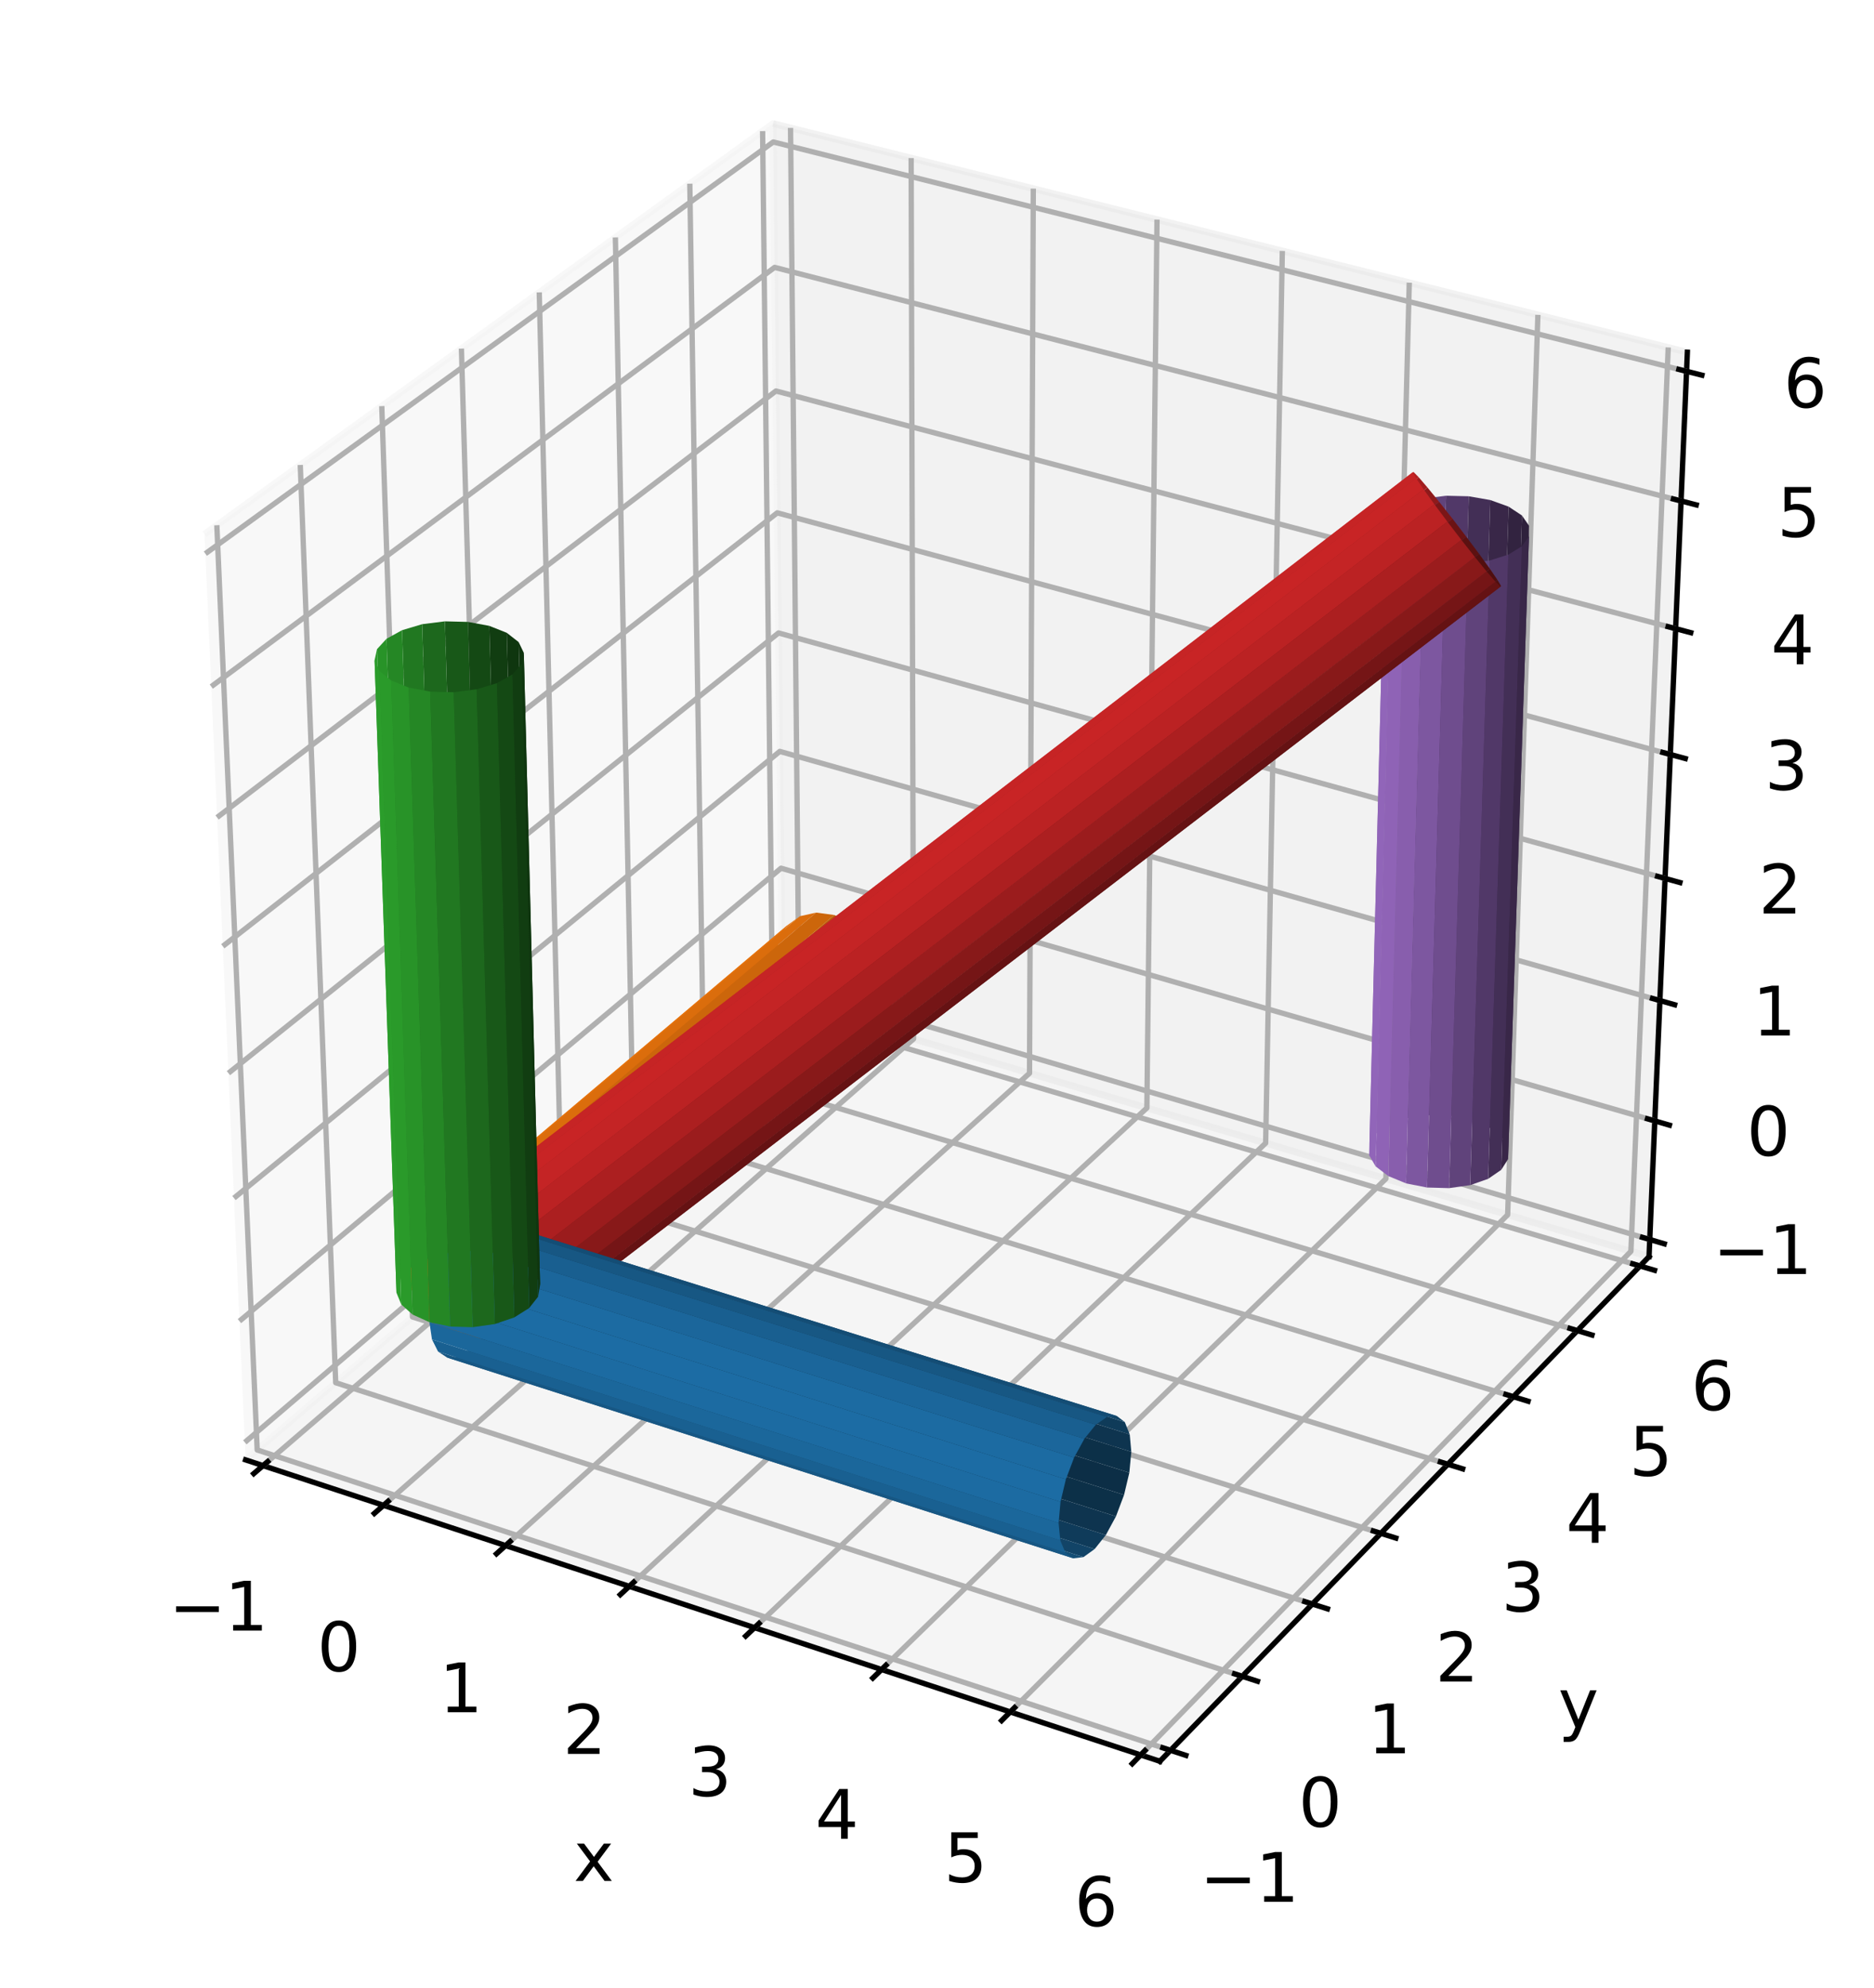 <?xml version="1.0" encoding="utf-8" standalone="no"?>
<!DOCTYPE svg PUBLIC "-//W3C//DTD SVG 1.1//EN"
  "http://www.w3.org/Graphics/SVG/1.1/DTD/svg11.dtd">
<svg xmlns:xlink="http://www.w3.org/1999/xlink" width="281.039pt" height="298.005pt" viewBox="0 0 281.039 298.005" xmlns="http://www.w3.org/2000/svg" version="1.1">
 <defs>
  <style type="text/css">*{stroke-linejoin: round; stroke-linecap: butt}</style>
 </defs>
 <g id="figure_1">
  <g id="patch_1">
   <path d="M 0 298.005 
L 281.039 298.005 
L 281.039 0 
L 0 0 
z
" style="fill: #ffffff"/>
  </g>
  <g id="patch_2">
   <path d="M 7.2 273.312 
L 273.312 273.312 
L 273.312 7.2 
L 7.2 7.2 
z
" style="fill: #ffffff"/>
  </g>
  <g id="pane3d_1">
   <g id="patch_3">
    <path d="M 36.833 218.845 
L 117.342 149.915 
L 115.937 18.52 
L 30.668 80.068 
" style="fill: #f2f2f2; opacity: 0.5; stroke: #f2f2f2; stroke-linejoin: miter"/>
   </g>
  </g>
  <g id="pane3d_2">
   <g id="patch_4">
    <path d="M 117.342 149.915 
L 247.3 188.384 
L 253.048 52.803 
L 115.937 18.52 
" style="fill: #e6e6e6; opacity: 0.5; stroke: #e6e6e6; stroke-linejoin: miter"/>
   </g>
  </g>
  <g id="pane3d_3">
   <g id="patch_5">
    <path d="M 36.833 218.845 
L 173.947 264.025 
L 247.3 188.384 
L 117.342 149.915 
" style="fill: #ececec; opacity: 0.5; stroke: #ececec; stroke-linejoin: miter"/>
   </g>
  </g>
  <g id="axis3d_1">
   <g id="line2d_1">
    <path d="M 36.833 218.845 
L 173.947 264.025 
" style="fill: none; stroke: #000000; stroke-width: 0.8; stroke-linecap: square"/>
   </g>
   <g id="text_1">
    <!-- x -->
    <g transform="translate(86.026 281.967) scale(0.1 -0.1)">
     <defs>
      <path id="DejaVuSans-78" d="M 3513 3500 
L 2247 1797 
L 3578 0 
L 2900 0 
L 1881 1375 
L 863 0 
L 184 0 
L 1544 1831 
L 300 3500 
L 978 3500 
L 1906 2253 
L 2834 3500 
L 3513 3500 
z
" transform="scale(0.016)"/>
     </defs>
     <use xlink:href="#DejaVuSans-78"/>
    </g>
   </g>
   <g id="Line3DCollection_1">
    <path d="M 39.448 219.707 
L 119.83 150.651 
L 118.555 19.174 
" style="fill: none; stroke: #b0b0b0; stroke-width: 0.8"/>
    <path d="M 57.516 225.661 
L 137.008 155.736 
L 136.643 23.697 
" style="fill: none; stroke: #b0b0b0; stroke-width: 0.8"/>
    <path d="M 75.821 231.692 
L 154.395 160.883 
L 154.961 28.277 
" style="fill: none; stroke: #b0b0b0; stroke-width: 0.8"/>
    <path d="M 94.368 237.803 
L 171.993 166.092 
L 173.515 32.916 
" style="fill: none; stroke: #b0b0b0; stroke-width: 0.8"/>
    <path d="M 113.162 243.996 
L 189.807 171.365 
L 192.309 37.616 
" style="fill: none; stroke: #b0b0b0; stroke-width: 0.8"/>
    <path d="M 132.207 250.271 
L 207.841 176.703 
L 211.347 42.376 
" style="fill: none; stroke: #b0b0b0; stroke-width: 0.8"/>
    <path d="M 151.509 256.631 
L 226.099 182.108 
L 230.635 47.198 
" style="fill: none; stroke: #b0b0b0; stroke-width: 0.8"/>
    <path d="M 171.072 263.077 
L 244.584 187.58 
L 250.177 52.085 
" style="fill: none; stroke: #b0b0b0; stroke-width: 0.8"/>
   </g>
   <g id="xtick_1">
    <g id="line2d_2">
     <path d="M 40.143 219.11 
L 38.055 220.904 
" style="fill: none; stroke: #000000; stroke-width: 0.8; stroke-linecap: square"/>
    </g>
    <g id="text_2">
     <!-- −1 -->
     <g transform="translate(25.319 244.437) scale(0.1 -0.1)">
      <defs>
       <path id="DejaVuSans-2212" d="M 678 2272 
L 4684 2272 
L 4684 1741 
L 678 1741 
L 678 2272 
z
" transform="scale(0.016)"/>
       <path id="DejaVuSans-31" d="M 794 531 
L 1825 531 
L 1825 4091 
L 703 3866 
L 703 4441 
L 1819 4666 
L 2450 4666 
L 2450 531 
L 3481 531 
L 3481 0 
L 794 0 
L 794 531 
z
" transform="scale(0.016)"/>
      </defs>
      <use xlink:href="#DejaVuSans-2212"/>
      <use xlink:href="#DejaVuSans-31" x="83.789"/>
     </g>
    </g>
   </g>
   <g id="xtick_2">
    <g id="line2d_3">
     <path d="M 58.204 225.056 
L 56.138 226.873 
" style="fill: none; stroke: #000000; stroke-width: 0.8; stroke-linecap: square"/>
    </g>
    <g id="text_3">
     <!-- 0 -->
     <g transform="translate(47.574 250.516) scale(0.1 -0.1)">
      <defs>
       <path id="DejaVuSans-30" d="M 2034 4250 
Q 1547 4250 1301 3770 
Q 1056 3291 1056 2328 
Q 1056 1369 1301 889 
Q 1547 409 2034 409 
Q 2525 409 2770 889 
Q 3016 1369 3016 2328 
Q 3016 3291 2770 3770 
Q 2525 4250 2034 4250 
z
M 2034 4750 
Q 2819 4750 3233 4129 
Q 3647 3509 3647 2328 
Q 3647 1150 3233 529 
Q 2819 -91 2034 -91 
Q 1250 -91 836 529 
Q 422 1150 422 2328 
Q 422 3509 836 4129 
Q 1250 4750 2034 4750 
z
" transform="scale(0.016)"/>
      </defs>
      <use xlink:href="#DejaVuSans-30"/>
     </g>
    </g>
   </g>
   <g id="xtick_3">
    <g id="line2d_4">
     <path d="M 76.502 231.079 
L 74.458 232.921 
" style="fill: none; stroke: #000000; stroke-width: 0.8; stroke-linecap: square"/>
    </g>
    <g id="text_4">
     <!-- 1 -->
     <g transform="translate(65.877 256.674) scale(0.1 -0.1)">
      <use xlink:href="#DejaVuSans-31"/>
     </g>
    </g>
   </g>
   <g id="xtick_4">
    <g id="line2d_5">
     <path d="M 95.041 237.182 
L 93.021 239.048 
" style="fill: none; stroke: #000000; stroke-width: 0.8; stroke-linecap: square"/>
    </g>
    <g id="text_5">
     <!-- 2 -->
     <g transform="translate(84.422 262.915) scale(0.1 -0.1)">
      <defs>
       <path id="DejaVuSans-32" d="M 1228 531 
L 3431 531 
L 3431 0 
L 469 0 
L 469 531 
Q 828 903 1448 1529 
Q 2069 2156 2228 2338 
Q 2531 2678 2651 2914 
Q 2772 3150 2772 3378 
Q 2772 3750 2511 3984 
Q 2250 4219 1831 4219 
Q 1534 4219 1204 4116 
Q 875 4013 500 3803 
L 500 4441 
Q 881 4594 1212 4672 
Q 1544 4750 1819 4750 
Q 2544 4750 2975 4387 
Q 3406 4025 3406 3419 
Q 3406 3131 3298 2873 
Q 3191 2616 2906 2266 
Q 2828 2175 2409 1742 
Q 1991 1309 1228 531 
z
" transform="scale(0.016)"/>
      </defs>
      <use xlink:href="#DejaVuSans-32"/>
     </g>
    </g>
   </g>
   <g id="xtick_5">
    <g id="line2d_6">
     <path d="M 113.826 243.367 
L 111.831 245.257 
" style="fill: none; stroke: #000000; stroke-width: 0.8; stroke-linecap: square"/>
    </g>
    <g id="text_6">
     <!-- 3 -->
     <g transform="translate(103.214 269.238) scale(0.1 -0.1)">
      <defs>
       <path id="DejaVuSans-33" d="M 2597 2516 
Q 3050 2419 3304 2112 
Q 3559 1806 3559 1356 
Q 3559 666 3084 287 
Q 2609 -91 1734 -91 
Q 1441 -91 1130 -33 
Q 819 25 488 141 
L 488 750 
Q 750 597 1062 519 
Q 1375 441 1716 441 
Q 2309 441 2620 675 
Q 2931 909 2931 1356 
Q 2931 1769 2642 2001 
Q 2353 2234 1838 2234 
L 1294 2234 
L 1294 2753 
L 1863 2753 
Q 2328 2753 2575 2939 
Q 2822 3125 2822 3475 
Q 2822 3834 2567 4026 
Q 2313 4219 1838 4219 
Q 1578 4219 1281 4162 
Q 984 4106 628 3988 
L 628 4550 
Q 988 4650 1302 4700 
Q 1616 4750 1894 4750 
Q 2613 4750 3031 4423 
Q 3450 4097 3450 3541 
Q 3450 3153 3228 2886 
Q 3006 2619 2597 2516 
z
" transform="scale(0.016)"/>
      </defs>
      <use xlink:href="#DejaVuSans-33"/>
     </g>
    </g>
   </g>
   <g id="xtick_6">
    <g id="line2d_7">
     <path d="M 132.863 249.633 
L 130.893 251.55 
" style="fill: none; stroke: #000000; stroke-width: 0.8; stroke-linecap: square"/>
    </g>
    <g id="text_7">
     <!-- 4 -->
     <g transform="translate(122.259 275.647) scale(0.1 -0.1)">
      <defs>
       <path id="DejaVuSans-34" d="M 2419 4116 
L 825 1625 
L 2419 1625 
L 2419 4116 
z
M 2253 4666 
L 3047 4666 
L 3047 1625 
L 3713 1625 
L 3713 1100 
L 3047 1100 
L 3047 0 
L 2419 0 
L 2419 1100 
L 313 1100 
L 313 1709 
L 2253 4666 
z
" transform="scale(0.016)"/>
      </defs>
      <use xlink:href="#DejaVuSans-34"/>
     </g>
    </g>
   </g>
   <g id="xtick_7">
    <g id="line2d_8">
     <path d="M 152.156 255.985 
L 150.212 257.927 
" style="fill: none; stroke: #000000; stroke-width: 0.8; stroke-linecap: square"/>
    </g>
    <g id="text_8">
     <!-- 5 -->
     <g transform="translate(141.56 282.142) scale(0.1 -0.1)">
      <defs>
       <path id="DejaVuSans-35" d="M 691 4666 
L 3169 4666 
L 3169 4134 
L 1269 4134 
L 1269 2991 
Q 1406 3038 1543 3061 
Q 1681 3084 1819 3084 
Q 2600 3084 3056 2656 
Q 3513 2228 3513 1497 
Q 3513 744 3044 326 
Q 2575 -91 1722 -91 
Q 1428 -91 1123 -41 
Q 819 9 494 109 
L 494 744 
Q 775 591 1075 516 
Q 1375 441 1709 441 
Q 2250 441 2565 725 
Q 2881 1009 2881 1497 
Q 2881 1984 2565 2268 
Q 2250 2553 1709 2553 
Q 1456 2553 1204 2497 
Q 953 2441 691 2322 
L 691 4666 
z
" transform="scale(0.016)"/>
      </defs>
      <use xlink:href="#DejaVuSans-35"/>
     </g>
    </g>
   </g>
   <g id="xtick_8">
    <g id="line2d_9">
     <path d="M 171.71 262.422 
L 169.794 264.391 
" style="fill: none; stroke: #000000; stroke-width: 0.8; stroke-linecap: square"/>
    </g>
    <g id="text_9">
     <!-- 6 -->
     <g transform="translate(161.124 288.725) scale(0.1 -0.1)">
      <defs>
       <path id="DejaVuSans-36" d="M 2113 2584 
Q 1688 2584 1439 2293 
Q 1191 2003 1191 1497 
Q 1191 994 1439 701 
Q 1688 409 2113 409 
Q 2538 409 2786 701 
Q 3034 994 3034 1497 
Q 3034 2003 2786 2293 
Q 2538 2584 2113 2584 
z
M 3366 4563 
L 3366 3988 
Q 3128 4100 2886 4159 
Q 2644 4219 2406 4219 
Q 1781 4219 1451 3797 
Q 1122 3375 1075 2522 
Q 1259 2794 1537 2939 
Q 1816 3084 2150 3084 
Q 2853 3084 3261 2657 
Q 3669 2231 3669 1497 
Q 3669 778 3244 343 
Q 2819 -91 2113 -91 
Q 1303 -91 875 529 
Q 447 1150 447 2328 
Q 447 3434 972 4092 
Q 1497 4750 2381 4750 
Q 2619 4750 2861 4703 
Q 3103 4656 3366 4563 
z
" transform="scale(0.016)"/>
      </defs>
      <use xlink:href="#DejaVuSans-36"/>
     </g>
    </g>
   </g>
  </g>
  <g id="axis3d_2">
   <g id="line2d_10">
    <path d="M 247.3 188.384 
L 173.947 264.025 
" style="fill: none; stroke: #000000; stroke-width: 0.8; stroke-linecap: square"/>
   </g>
   <g id="text_10">
    <!-- y -->
    <g transform="translate(233.681 258.993) scale(0.1 -0.1)">
     <defs>
      <path id="DejaVuSans-79" d="M 2059 -325 
Q 1816 -950 1584 -1140 
Q 1353 -1331 966 -1331 
L 506 -1331 
L 506 -850 
L 844 -850 
Q 1081 -850 1212 -737 
Q 1344 -625 1503 -206 
L 1606 56 
L 191 3500 
L 800 3500 
L 1894 763 
L 2988 3500 
L 3597 3500 
L 2059 -325 
z
" transform="scale(0.016)"/>
     </defs>
     <use xlink:href="#DejaVuSans-79"/>
    </g>
   </g>
   <g id="Line3DCollection_2">
    <path d="M 32.518 78.733 
L 38.572 217.357 
L 175.538 262.385 
" style="fill: none; stroke: #b0b0b0; stroke-width: 0.8"/>
    <path d="M 45.03 69.701 
L 50.344 207.277 
L 186.296 251.291 
" style="fill: none; stroke: #b0b0b0; stroke-width: 0.8"/>
    <path d="M 57.254 60.878 
L 61.859 197.418 
L 196.808 240.451 
" style="fill: none; stroke: #b0b0b0; stroke-width: 0.8"/>
    <path d="M 69.198 52.257 
L 73.125 187.772 
L 207.081 229.857 
" style="fill: none; stroke: #b0b0b0; stroke-width: 0.8"/>
    <path d="M 80.872 43.83 
L 84.15 178.333 
L 217.124 219.5 
" style="fill: none; stroke: #b0b0b0; stroke-width: 0.8"/>
    <path d="M 92.285 35.592 
L 94.941 169.094 
L 226.945 209.374 
" style="fill: none; stroke: #b0b0b0; stroke-width: 0.8"/>
    <path d="M 103.447 27.535 
L 105.506 160.049 
L 236.55 199.469 
" style="fill: none; stroke: #b0b0b0; stroke-width: 0.8"/>
    <path d="M 114.364 19.655 
L 115.851 151.191 
L 245.946 189.779 
" style="fill: none; stroke: #b0b0b0; stroke-width: 0.8"/>
   </g>
   <g id="xtick_9">
    <g id="line2d_11">
     <path d="M 174.388 262.007 
L 177.839 263.142 
" style="fill: none; stroke: #000000; stroke-width: 0.8; stroke-linecap: square"/>
    </g>
    <g id="text_11">
     <!-- −1 -->
     <g transform="translate(179.935 285.095) scale(0.1 -0.1)">
      <use xlink:href="#DejaVuSans-2212"/>
      <use xlink:href="#DejaVuSans-31" x="83.789"/>
     </g>
    </g>
   </g>
   <g id="xtick_10">
    <g id="line2d_12">
     <path d="M 185.156 250.922 
L 188.579 252.03 
" style="fill: none; stroke: #000000; stroke-width: 0.8; stroke-linecap: square"/>
    </g>
    <g id="text_12">
     <!-- 0 -->
     <g transform="translate(194.74 273.833) scale(0.1 -0.1)">
      <use xlink:href="#DejaVuSans-30"/>
     </g>
    </g>
   </g>
   <g id="xtick_11">
    <g id="line2d_13">
     <path d="M 195.677 240.09 
L 199.073 241.173 
" style="fill: none; stroke: #000000; stroke-width: 0.8; stroke-linecap: square"/>
    </g>
    <g id="text_13">
     <!-- 1 -->
     <g transform="translate(205.112 262.829) scale(0.1 -0.1)">
      <use xlink:href="#DejaVuSans-31"/>
     </g>
    </g>
   </g>
   <g id="xtick_12">
    <g id="line2d_14">
     <path d="M 205.959 229.504 
L 209.329 230.563 
" style="fill: none; stroke: #000000; stroke-width: 0.8; stroke-linecap: square"/>
    </g>
    <g id="text_14">
     <!-- 2 -->
     <g transform="translate(215.249 252.074) scale(0.1 -0.1)">
      <use xlink:href="#DejaVuSans-32"/>
     </g>
    </g>
   </g>
   <g id="xtick_13">
    <g id="line2d_15">
     <path d="M 216.011 219.156 
L 219.354 220.191 
" style="fill: none; stroke: #000000; stroke-width: 0.8; stroke-linecap: square"/>
    </g>
    <g id="text_15">
     <!-- 3 -->
     <g transform="translate(225.159 241.56) scale(0.1 -0.1)">
      <use xlink:href="#DejaVuSans-33"/>
     </g>
    </g>
   </g>
   <g id="xtick_14">
    <g id="line2d_16">
     <path d="M 225.84 209.037 
L 229.157 210.049 
" style="fill: none; stroke: #000000; stroke-width: 0.8; stroke-linecap: square"/>
    </g>
    <g id="text_16">
     <!-- 4 -->
     <g transform="translate(234.849 231.279) scale(0.1 -0.1)">
      <use xlink:href="#DejaVuSans-34"/>
     </g>
    </g>
   </g>
   <g id="xtick_15">
    <g id="line2d_17">
     <path d="M 235.453 199.139 
L 238.745 200.129 
" style="fill: none; stroke: #000000; stroke-width: 0.8; stroke-linecap: square"/>
    </g>
    <g id="text_17">
     <!-- 5 -->
     <g transform="translate(244.327 221.223) scale(0.1 -0.1)">
      <use xlink:href="#DejaVuSans-35"/>
     </g>
    </g>
   </g>
   <g id="xtick_16">
    <g id="line2d_18">
     <path d="M 244.858 189.457 
L 248.125 190.425 
" style="fill: none; stroke: #000000; stroke-width: 0.8; stroke-linecap: square"/>
    </g>
    <g id="text_18">
     <!-- 6 -->
     <g transform="translate(253.599 211.385) scale(0.1 -0.1)">
      <use xlink:href="#DejaVuSans-36"/>
     </g>
    </g>
   </g>
  </g>
  <g id="axis3d_3">
   <g id="line2d_19">
    <path d="M 247.3 188.384 
L 253.048 52.803 
" style="fill: none; stroke: #000000; stroke-width: 0.8; stroke-linecap: square"/>
   </g>
   <g id="text_19">
    <!-- z -->
    <g transform="translate(284.911 120.169) scale(0.1 -0.1)">
     <defs>
      <path id="DejaVuSans-7a" d="M 353 3500 
L 3084 3500 
L 3084 2975 
L 922 459 
L 3084 459 
L 3084 0 
L 275 0 
L 275 525 
L 2438 3041 
L 353 3041 
L 353 3500 
z
" transform="scale(0.016)"/>
     </defs>
     <use xlink:href="#DejaVuSans-7a"/>
    </g>
   </g>
   <g id="Line3DCollection_3">
    <path d="M 247.409 185.812 
L 117.315 147.417 
L 36.716 216.218 
" style="fill: none; stroke: #b0b0b0; stroke-width: 0.8"/>
    <path d="M 248.163 168.031 
L 117.131 130.15 
L 35.909 198.047 
" style="fill: none; stroke: #b0b0b0; stroke-width: 0.8"/>
    <path d="M 248.928 149.99 
L 116.943 112.642 
L 35.089 179.601 
" style="fill: none; stroke: #b0b0b0; stroke-width: 0.8"/>
    <path d="M 249.704 131.682 
L 116.753 94.886 
L 34.257 160.872 
" style="fill: none; stroke: #b0b0b0; stroke-width: 0.8"/>
    <path d="M 250.492 113.101 
L 116.561 76.878 
L 33.413 141.854 
" style="fill: none; stroke: #b0b0b0; stroke-width: 0.8"/>
    <path d="M 251.291 94.242 
L 116.365 58.612 
L 32.555 122.541 
" style="fill: none; stroke: #b0b0b0; stroke-width: 0.8"/>
    <path d="M 252.103 75.098 
L 116.167 40.083 
L 31.683 102.925 
" style="fill: none; stroke: #b0b0b0; stroke-width: 0.8"/>
    <path d="M 252.927 55.662 
L 115.966 21.284 
L 30.798 83 
" style="fill: none; stroke: #b0b0b0; stroke-width: 0.8"/>
   </g>
   <g id="xtick_17">
    <g id="line2d_20">
     <path d="M 246.321 185.491 
L 249.587 186.455 
" style="fill: none; stroke: #000000; stroke-width: 0.8; stroke-linecap: square"/>
    </g>
    <g id="text_20">
     <!-- −1 -->
     <g transform="translate(256.889 190.979) scale(0.1 -0.1)">
      <use xlink:href="#DejaVuSans-2212"/>
      <use xlink:href="#DejaVuSans-31" x="83.789"/>
     </g>
    </g>
   </g>
   <g id="xtick_18">
    <g id="line2d_21">
     <path d="M 247.067 167.715 
L 250.357 168.666 
" style="fill: none; stroke: #000000; stroke-width: 0.8; stroke-linecap: square"/>
    </g>
    <g id="text_21">
     <!-- 0 -->
     <g transform="translate(261.953 173.23) scale(0.1 -0.1)">
      <use xlink:href="#DejaVuSans-30"/>
     </g>
    </g>
   </g>
   <g id="xtick_19">
    <g id="line2d_22">
     <path d="M 247.823 149.677 
L 251.139 150.616 
" style="fill: none; stroke: #000000; stroke-width: 0.8; stroke-linecap: square"/>
    </g>
    <g id="text_22">
     <!-- 1 -->
     <g transform="translate(262.839 155.221) scale(0.1 -0.1)">
      <use xlink:href="#DejaVuSans-31"/>
     </g>
    </g>
   </g>
   <g id="xtick_20">
    <g id="line2d_23">
     <path d="M 248.591 131.374 
L 251.932 132.298 
" style="fill: none; stroke: #000000; stroke-width: 0.8; stroke-linecap: square"/>
    </g>
    <g id="text_23">
     <!-- 2 -->
     <g transform="translate(263.74 136.948) scale(0.1 -0.1)">
      <use xlink:href="#DejaVuSans-32"/>
     </g>
    </g>
   </g>
   <g id="xtick_21">
    <g id="line2d_24">
     <path d="M 249.37 112.798 
L 252.737 113.708 
" style="fill: none; stroke: #000000; stroke-width: 0.8; stroke-linecap: square"/>
    </g>
    <g id="text_24">
     <!-- 3 -->
     <g transform="translate(264.653 118.402) scale(0.1 -0.1)">
      <use xlink:href="#DejaVuSans-33"/>
     </g>
    </g>
   </g>
   <g id="xtick_22">
    <g id="line2d_25">
     <path d="M 250.161 93.943 
L 253.554 94.839 
" style="fill: none; stroke: #000000; stroke-width: 0.8; stroke-linecap: square"/>
    </g>
    <g id="text_25">
     <!-- 4 -->
     <g transform="translate(265.58 99.58) scale(0.1 -0.1)">
      <use xlink:href="#DejaVuSans-34"/>
     </g>
    </g>
   </g>
   <g id="xtick_23">
    <g id="line2d_26">
     <path d="M 250.964 74.804 
L 254.384 75.685 
" style="fill: none; stroke: #000000; stroke-width: 0.8; stroke-linecap: square"/>
    </g>
    <g id="text_26">
     <!-- 5 -->
     <g transform="translate(266.521 80.474) scale(0.1 -0.1)">
      <use xlink:href="#DejaVuSans-35"/>
     </g>
    </g>
   </g>
   <g id="xtick_24">
    <g id="line2d_27">
     <path d="M 251.779 55.374 
L 255.226 56.239 
" style="fill: none; stroke: #000000; stroke-width: 0.8; stroke-linecap: square"/>
    </g>
    <g id="text_27">
     <!-- 6 -->
     <g transform="translate(267.476 61.078) scale(0.1 -0.1)">
      <use xlink:href="#DejaVuSans-36"/>
     </g>
    </g>
   </g>
  </g>
  <g id="axes_1">
   <g id="Poly3DCollection_1">
    <path d="M 63.075 196.212 
L 118.144 149.072 
L 120.093 151.578 
L 65.139 198.853 
z
" clip-path="url(#p1093d4e0a0)" style="fill: #bb5d0a"/>
    <path d="M 65.139 198.853 
L 120.093 151.578 
L 122.538 153.541 
L 67.7 200.944 
z
" clip-path="url(#p1093d4e0a0)" style="fill: #a65309"/>
    <path d="M 61.708 193.274 
L 116.88 146.264 
L 118.144 149.072 
L 63.075 196.212 
z
" clip-path="url(#p1093d4e0a0)" style="fill: #cd660b"/>
    <path d="M 67.7 200.944 
L 122.538 153.541 
L 125.242 154.771 
L 70.511 202.281 
z
" clip-path="url(#p1093d4e0a0)" style="fill: #924908"/>
    <path d="M 61.171 190.324 
L 116.423 143.426 
L 116.88 146.264 
L 61.708 193.274 
z
" clip-path="url(#p1093d4e0a0)" style="fill: #dc6e0c"/>
    <path d="M 70.511 202.281 
L 125.242 154.771 
L 127.946 155.146 
L 73.302 202.733 
z
" clip-path="url(#p1093d4e0a0)" style="fill: #7f3f07"/>
    <path d="M 61.518 187.647 
L 116.821 140.833 
L 116.423 143.426 
L 61.171 190.324 
z
" clip-path="url(#p1093d4e0a0)" style="fill: #e5720d"/>
    <path d="M 73.302 202.733 
L 127.946 155.146 
L 130.385 154.628 
L 75.8 202.254 
z
" clip-path="url(#p1093d4e0a0)" style="fill: #703806"/>
    <path d="M 62.72 185.506 
L 118.037 138.738 
L 116.821 140.833 
L 61.518 187.647 
z
" clip-path="url(#p1093d4e0a0)" style="fill: #e8740d"/>
    <path d="M 75.8 202.254 
L 130.385 154.628 
L 132.321 153.263 
L 77.76 200.886 
z
" clip-path="url(#p1093d4e0a0)" style="fill: #673306"/>
    <path d="M 64.661 184.111 
L 119.956 137.349 
L 118.037 138.738 
L 62.72 185.506 
z
" clip-path="url(#p1093d4e0a0)" style="fill: #e5720d"/>
    <path d="M 77.76 200.886 
L 132.321 153.263 
L 133.563 151.181 
L 78.989 198.76 
z
" clip-path="url(#p1093d4e0a0)" style="fill: #633105"/>
    <path d="M 67.156 183.603 
L 122.393 136.805 
L 119.956 137.349 
L 64.661 184.111 
z
" clip-path="url(#p1093d4e0a0)" style="fill: #db6d0c"/>
    <path d="M 78.989 198.76 
L 133.563 151.181 
L 133.984 148.586 
L 79.362 196.08 
z
" clip-path="url(#p1093d4e0a0)" style="fill: #663306"/>
    <path d="M 69.96 184.036 
L 125.11 137.162 
L 122.393 136.805 
L 67.156 183.603 
z
" clip-path="url(#p1093d4e0a0)" style="fill: #cc660b"/>
    <path d="M 79.362 196.08 
L 133.984 148.586 
L 133.54 145.73 
L 78.838 193.111 
z
" clip-path="url(#p1093d4e0a0)" style="fill: #703806"/>
    <path d="M 72.797 185.371 
L 127.838 138.389 
L 125.11 137.162 
L 69.96 184.036 
z
" clip-path="url(#p1093d4e0a0)" style="fill: #ba5d0a"/>
    <path d="M 78.838 193.111 
L 133.54 145.73 
L 132.273 142.896 
L 77.468 190.144 
z
" clip-path="url(#p1093d4e0a0)" style="fill: #7e3f07"/>
    <path d="M 75.385 187.476 
L 130.308 140.365 
L 127.838 138.389 
L 72.797 185.371 
z
" clip-path="url(#p1093d4e0a0)" style="fill: #a55209"/>
    <path d="M 77.468 190.144 
L 132.273 142.896 
L 130.308 140.365 
L 75.385 187.476 
z
" clip-path="url(#p1093d4e0a0)" style="fill: #914808"/>
   </g>
   <g id="Poly3DCollection_2">
    <path d="M 214.216 167.186 
L 216.871 74.315 
L 220.271 74.397 
L 217.492 167.275 
z
" clip-path="url(#p1093d4e0a0)" style="fill: #513868"/>
    <path d="M 211.088 167.625 
L 213.627 74.722 
L 216.871 74.315 
L 214.216 167.186 
z
" clip-path="url(#p1093d4e0a0)" style="fill: #60437b"/>
    <path d="M 217.492 167.275 
L 220.271 74.397 
L 223.501 74.961 
L 220.602 167.883 
z
" clip-path="url(#p1093d4e0a0)" style="fill: #432f56"/>
    <path d="M 208.411 168.552 
L 210.851 75.579 
L 213.627 74.722 
L 211.088 167.625 
z
" clip-path="url(#p1093d4e0a0)" style="fill: #6f4d8e"/>
    <path d="M 220.602 167.883 
L 223.501 74.961 
L 226.249 75.952 
L 223.247 168.954 
z
" clip-path="url(#p1093d4e0a0)" style="fill: #392748"/>
    <path d="M 206.444 169.876 
L 208.814 76.806 
L 210.851 75.579 
L 208.411 168.552 
z
" clip-path="url(#p1093d4e0a0)" style="fill: #7d57a0"/>
    <path d="M 223.247 168.954 
L 226.249 75.952 
L 228.248 77.278 
L 225.168 170.386 
z
" clip-path="url(#p1093d4e0a0)" style="fill: #322340"/>
    <path d="M 205.381 171.473 
L 207.715 78.285 
L 208.814 76.806 
L 206.444 169.876 
z
" clip-path="url(#p1093d4e0a0)" style="fill: #885ead"/>
    <path d="M 225.168 170.386 
L 228.248 77.278 
L 229.3 78.81 
L 226.175 172.04 
z
" clip-path="url(#p1093d4e0a0)" style="fill: #2f213c"/>
    <path d="M 205.33 173.188 
L 207.667 79.873 
L 207.715 78.285 
L 205.381 171.473 
z
" clip-path="url(#p1093d4e0a0)" style="fill: #8f63b6"/>
    <path d="M 226.175 172.04 
L 229.3 78.81 
L 229.297 80.4 
L 226.166 173.757 
z
" clip-path="url(#p1093d4e0a0)" style="fill: #322340"/>
    <path d="M 206.303 174.853 
L 208.681 81.416 
L 207.667 79.873 
L 205.33 173.188 
z
" clip-path="url(#p1093d4e0a0)" style="fill: #9165b9"/>
    <path d="M 226.166 173.757 
L 229.297 80.4 
L 228.232 81.893 
L 225.135 175.368 
z
" clip-path="url(#p1093d4e0a0)" style="fill: #392748"/>
    <path d="M 208.209 176.304 
L 210.664 82.76 
L 208.681 81.416 
L 206.303 174.853 
z
" clip-path="url(#p1093d4e0a0)" style="fill: #8f63b6"/>
    <path d="M 225.135 175.368 
L 228.232 81.893 
L 226.206 83.14 
L 223.178 176.714 
z
" clip-path="url(#p1093d4e0a0)" style="fill: #432f56"/>
    <path d="M 210.863 177.396 
L 213.423 83.772 
L 210.664 82.76 
L 208.209 176.304 
z
" clip-path="url(#p1093d4e0a0)" style="fill: #885ead"/>
    <path d="M 223.178 176.714 
L 226.206 83.14 
L 223.414 84.016 
L 220.485 177.66 
z
" clip-path="url(#p1093d4e0a0)" style="fill: #513868"/>
    <path d="M 214.006 178.019 
L 216.688 84.349 
L 213.423 83.772 
L 210.863 177.396 
z
" clip-path="url(#p1093d4e0a0)" style="fill: #7d57a0"/>
    <path d="M 220.485 177.66 
L 223.414 84.016 
L 220.132 84.433 
L 217.323 178.11 
z
" clip-path="url(#p1093d4e0a0)" style="fill: #60437b"/>
    <path d="M 217.323 178.11 
L 220.132 84.433 
L 216.688 84.349 
L 214.006 178.019 
z
" clip-path="url(#p1093d4e0a0)" style="fill: #6f4d8e"/>
   </g>
   <g id="Poly3DCollection_3">
    <path d="M 70.672 190.811 
L 217.834 77.77 
L 219.9 80.462 
L 72.709 193.467 
z
" clip-path="url(#p1093d4e0a0)" style="fill: #6a1314"/>
    <path d="M 68.592 188.384 
L 215.83 75.229 
L 217.834 77.77 
L 70.672 190.811 
z
" clip-path="url(#p1093d4e0a0)" style="fill: #7b1617"/>
    <path d="M 72.709 193.467 
L 219.9 80.462 
L 221.831 83.047 
L 74.507 196.099 
z
" clip-path="url(#p1093d4e0a0)" style="fill: #5c1111"/>
    <path d="M 66.667 186.421 
L 214.081 73.083 
L 215.83 75.229 
L 68.592 188.384 
z
" clip-path="url(#p1093d4e0a0)" style="fill: #8e1a1b"/>
    <path d="M 74.507 196.099 
L 221.831 83.047 
L 223.441 85.277 
L 75.892 198.454 
z
" clip-path="url(#p1093d4e0a0)" style="fill: #520f0f"/>
    <path d="M 65.084 185.111 
L 212.756 71.54 
L 214.081 73.083 
L 66.667 186.421 
z
" clip-path="url(#p1093d4e0a0)" style="fill: #a11d1e"/>
    <path d="M 75.892 198.454 
L 223.441 85.277 
L 224.573 86.934 
L 76.731 200.302 
z
" clip-path="url(#p1093d4e0a0)" style="fill: #4e0e0f"/>
    <path d="M 63.999 184.587 
L 211.987 70.754 
L 212.756 71.54 
L 65.084 185.111 
z
" clip-path="url(#p1093d4e0a0)" style="fill: #b22021"/>
    <path d="M 76.731 200.302 
L 224.573 86.934 
L 225.116 87.857 
L 76.938 201.463 
z
" clip-path="url(#p1093d4e0a0)" style="fill: #500f0f"/>
    <path d="M 63.52 184.903 
L 211.851 70.806 
L 211.987 70.754 
L 63.999 184.587 
z
" clip-path="url(#p1093d4e0a0)" style="fill: #be2324"/>
    <path d="M 76.938 201.463 
L 225.116 87.857 
L 225.011 87.949 
L 76.489 201.819 
z
" clip-path="url(#p1093d4e0a0)" style="fill: #581010"/>
    <path d="M 63.699 186.036 
L 212.367 71.696 
L 211.851 70.806 
L 63.52 184.903 
z
" clip-path="url(#p1093d4e0a0)" style="fill: #c62425"/>
    <path d="M 76.489 201.819 
L 225.011 87.949 
L 224.266 87.196 
L 75.424 201.33 
z
" clip-path="url(#p1093d4e0a0)" style="fill: #651213"/>
    <path d="M 64.521 187.877 
L 213.488 73.342 
L 212.367 71.696 
L 63.699 186.036 
z
" clip-path="url(#p1093d4e0a0)" style="fill: #c82425"/>
    <path d="M 75.424 201.33 
L 224.266 87.196 
L 222.949 85.667 
L 73.844 200.037 
z
" clip-path="url(#p1093d4e0a0)" style="fill: #751516"/>
    <path d="M 65.91 190.248 
L 215.106 75.585 
L 213.488 73.342 
L 64.521 187.877 
z
" clip-path="url(#p1093d4e0a0)" style="fill: #c42425"/>
    <path d="M 73.844 200.037 
L 222.949 85.667 
L 221.189 83.509 
L 71.904 198.066 
z
" clip-path="url(#p1093d4e0a0)" style="fill: #881919"/>
    <path d="M 67.728 192.914 
L 217.061 78.203 
L 215.106 75.585 
L 65.91 190.248 
z
" clip-path="url(#p1093d4e0a0)" style="fill: #bb2223"/>
    <path d="M 71.904 198.066 
L 221.189 83.509 
L 219.158 80.936 
L 69.795 195.61 
z
" clip-path="url(#p1093d4e0a0)" style="fill: #9b1c1d"/>
    <path d="M 69.795 195.61 
L 219.158 80.936 
L 217.061 78.203 
L 67.728 192.914 
z
" clip-path="url(#p1093d4e0a0)" style="fill: #ac1f20"/>
   </g>
   <g id="Poly3DCollection_4">
    <path d="M 75.804 191.283 
L 169.364 220.766 
L 168.572 224.095 
L 75.061 194.513 
z
" clip-path="url(#p1093d4e0a0)" style="fill: #0c2e46"/>
    <path d="M 75.061 194.513 
L 168.572 224.095 
L 167.359 227.313 
L 73.848 197.615 
z
" clip-path="url(#p1093d4e0a0)" style="fill: #0c3048"/>
    <path d="M 76.007 188.236 
L 169.659 217.643 
L 169.364 220.766 
L 75.804 191.283 
z
" clip-path="url(#p1093d4e0a0)" style="fill: #0c3048"/>
    <path d="M 73.848 197.615 
L 167.359 227.313 
L 165.839 230.11 
L 72.281 200.291 
z
" clip-path="url(#p1093d4e0a0)" style="fill: #0e344f"/>
    <path d="M 75.648 185.665 
L 169.425 215.029 
L 169.659 217.643 
L 76.007 188.236 
z
" clip-path="url(#p1093d4e0a0)" style="fill: #0e344f"/>
    <path d="M 72.281 200.291 
L 165.839 230.11 
L 164.16 232.214 
L 70.511 202.281 
z
" clip-path="url(#p1093d4e0a0)" style="fill: #0f3b5a"/>
    <path d="M 74.758 183.82 
L 168.685 213.179 
L 169.425 215.029 
L 75.648 185.665 
z
" clip-path="url(#p1093d4e0a0)" style="fill: #0f3b59"/>
    <path d="M 70.511 202.281 
L 164.16 232.214 
L 162.482 233.42 
L 68.709 203.39 
z
" clip-path="url(#p1093d4e0a0)" style="fill: #124467"/>
    <path d="M 73.423 182.886 
L 167.506 212.276 
L 168.685 213.179 
L 74.758 183.82 
z
" clip-path="url(#p1093d4e0a0)" style="fill: #124466"/>
    <path d="M 68.709 203.39 
L 162.482 233.42 
L 160.97 233.604 
L 67.048 203.506 
z
" clip-path="url(#p1093d4e0a0)" style="fill: #144e75"/>
    <path d="M 71.77 182.958 
L 166.002 212.415 
L 167.506 212.276 
L 73.423 182.886 
z
" clip-path="url(#p1093d4e0a0)" style="fill: #144d75"/>
    <path d="M 67.048 203.506 
L 160.97 233.604 
L 159.771 232.743 
L 65.694 202.61 
z
" clip-path="url(#p1093d4e0a0)" style="fill: #175784"/>
    <path d="M 69.96 184.036 
L 164.318 213.588 
L 166.002 212.415 
L 71.77 182.958 
z
" clip-path="url(#p1093d4e0a0)" style="fill: #175783"/>
    <path d="M 65.694 202.61 
L 159.771 232.743 
L 159.007 230.914 
L 64.78 200.784 
z
" clip-path="url(#p1093d4e0a0)" style="fill: #196091"/>
    <path d="M 68.17 186.019 
L 162.62 215.686 
L 164.318 213.588 
L 69.96 184.036 
z
" clip-path="url(#p1093d4e0a0)" style="fill: #195f90"/>
    <path d="M 64.78 200.784 
L 159.007 230.914 
L 158.756 228.293 
L 64.401 198.206 
z
" clip-path="url(#p1093d4e0a0)" style="fill: #1b679b"/>
    <path d="M 66.58 188.714 
L 161.078 218.504 
L 162.62 215.686 
L 68.17 186.019 
z
" clip-path="url(#p1093d4e0a0)" style="fill: #1b669b"/>
    <path d="M 64.401 198.206 
L 158.756 228.293 
L 159.044 225.138 
L 64.596 195.127 
z
" clip-path="url(#p1093d4e0a0)" style="fill: #1c6ba2"/>
    <path d="M 65.347 191.855 
L 159.844 221.763 
L 161.078 218.504 
L 66.58 188.714 
z
" clip-path="url(#p1093d4e0a0)" style="fill: #1c6ba2"/>
    <path d="M 64.596 195.127 
L 159.044 225.138 
L 159.844 221.763 
L 65.347 191.855 
z
" clip-path="url(#p1093d4e0a0)" style="fill: #1c6ca4"/>
   </g>
   <g id="Poly3DCollection_5">
    <path d="M 69.589 187.505 
L 66.718 93.143 
L 70.185 93.229 
L 72.928 187.598 
z
" clip-path="url(#p1093d4e0a0)" style="fill: #185818"/>
    <path d="M 66.313 187.966 
L 63.313 93.57 
L 66.718 93.143 
L 69.589 187.505 
z
" clip-path="url(#p1093d4e0a0)" style="fill: #1d681d"/>
    <path d="M 72.928 187.598 
L 70.185 93.229 
L 73.382 93.821 
L 76.007 188.236 
z
" clip-path="url(#p1093d4e0a0)" style="fill: #144914"/>
    <path d="M 63.413 188.936 
L 60.297 94.47 
L 63.313 93.57 
L 66.313 187.966 
z
" clip-path="url(#p1093d4e0a0)" style="fill: #217821"/>
    <path d="M 76.007 188.236 
L 73.382 93.821 
L 75.999 94.862 
L 78.53 189.358 
z
" clip-path="url(#p1093d4e0a0)" style="fill: #113d11"/>
    <path d="M 61.171 190.324 
L 57.964 95.758 
L 60.297 94.47 
L 63.413 188.936 
z
" clip-path="url(#p1093d4e0a0)" style="fill: #258725"/>
    <path d="M 78.53 189.358 
L 75.999 94.862 
L 77.782 96.253 
L 80.251 190.858 
z
" clip-path="url(#p1093d4e0a0)" style="fill: #0f360f"/>
    <path d="M 59.808 191.998 
L 56.541 97.311 
L 57.964 95.758 
L 61.171 190.324 
z
" clip-path="url(#p1093d4e0a0)" style="fill: #289328"/>
    <path d="M 80.251 190.858 
L 77.782 96.253 
L 78.554 97.862 
L 80.998 192.592 
z
" clip-path="url(#p1093d4e0a0)" style="fill: #0e330e"/>
    <path d="M 59.46 193.795 
L 56.173 98.978 
L 56.541 97.311 
L 59.808 191.998 
z
" clip-path="url(#p1093d4e0a0)" style="fill: #2a9a2a"/>
    <path d="M 80.998 192.592 
L 78.554 97.862 
L 78.232 99.532 
L 80.694 194.391 
z
" clip-path="url(#p1093d4e0a0)" style="fill: #0f360f"/>
    <path d="M 60.17 195.54 
L 56.904 100.598 
L 56.173 98.978 
L 59.46 193.795 
z
" clip-path="url(#p1093d4e0a0)" style="fill: #2b9d2b"/>
    <path d="M 80.694 194.391 
L 78.232 99.532 
L 76.843 101.099 
L 79.362 196.08 
z
" clip-path="url(#p1093d4e0a0)" style="fill: #113d11"/>
    <path d="M 61.871 197.061 
L 58.666 102.01 
L 56.904 100.598 
L 60.17 195.54 
z
" clip-path="url(#p1093d4e0a0)" style="fill: #2a9a2a"/>
    <path d="M 79.362 196.08 
L 76.843 101.099 
L 74.517 102.409 
L 77.127 197.491 
z
" clip-path="url(#p1093d4e0a0)" style="fill: #144914"/>
    <path d="M 64.401 198.206 
L 61.291 103.072 
L 58.666 102.01 
L 61.871 197.061 
z
" clip-path="url(#p1093d4e0a0)" style="fill: #289328"/>
    <path d="M 77.127 197.491 
L 74.517 102.409 
L 71.48 103.329 
L 74.208 198.482 
z
" clip-path="url(#p1093d4e0a0)" style="fill: #185818"/>
    <path d="M 67.511 198.859 
L 64.52 103.678 
L 61.291 103.072 
L 64.401 198.206 
z
" clip-path="url(#p1093d4e0a0)" style="fill: #258725"/>
    <path d="M 74.208 198.482 
L 71.48 103.329 
L 68.034 103.767 
L 70.892 198.954 
z
" clip-path="url(#p1093d4e0a0)" style="fill: #1d681d"/>
    <path d="M 70.892 198.954 
L 68.034 103.767 
L 64.52 103.678 
L 67.511 198.859 
z
" clip-path="url(#p1093d4e0a0)" style="fill: #217821"/>
   </g>
  </g>
 </g>
 <defs>
  <clipPath id="p1093d4e0a0">
   <rect x="7.2" y="7.2" width="266.112" height="266.112"/>
  </clipPath>
 </defs>
</svg>
